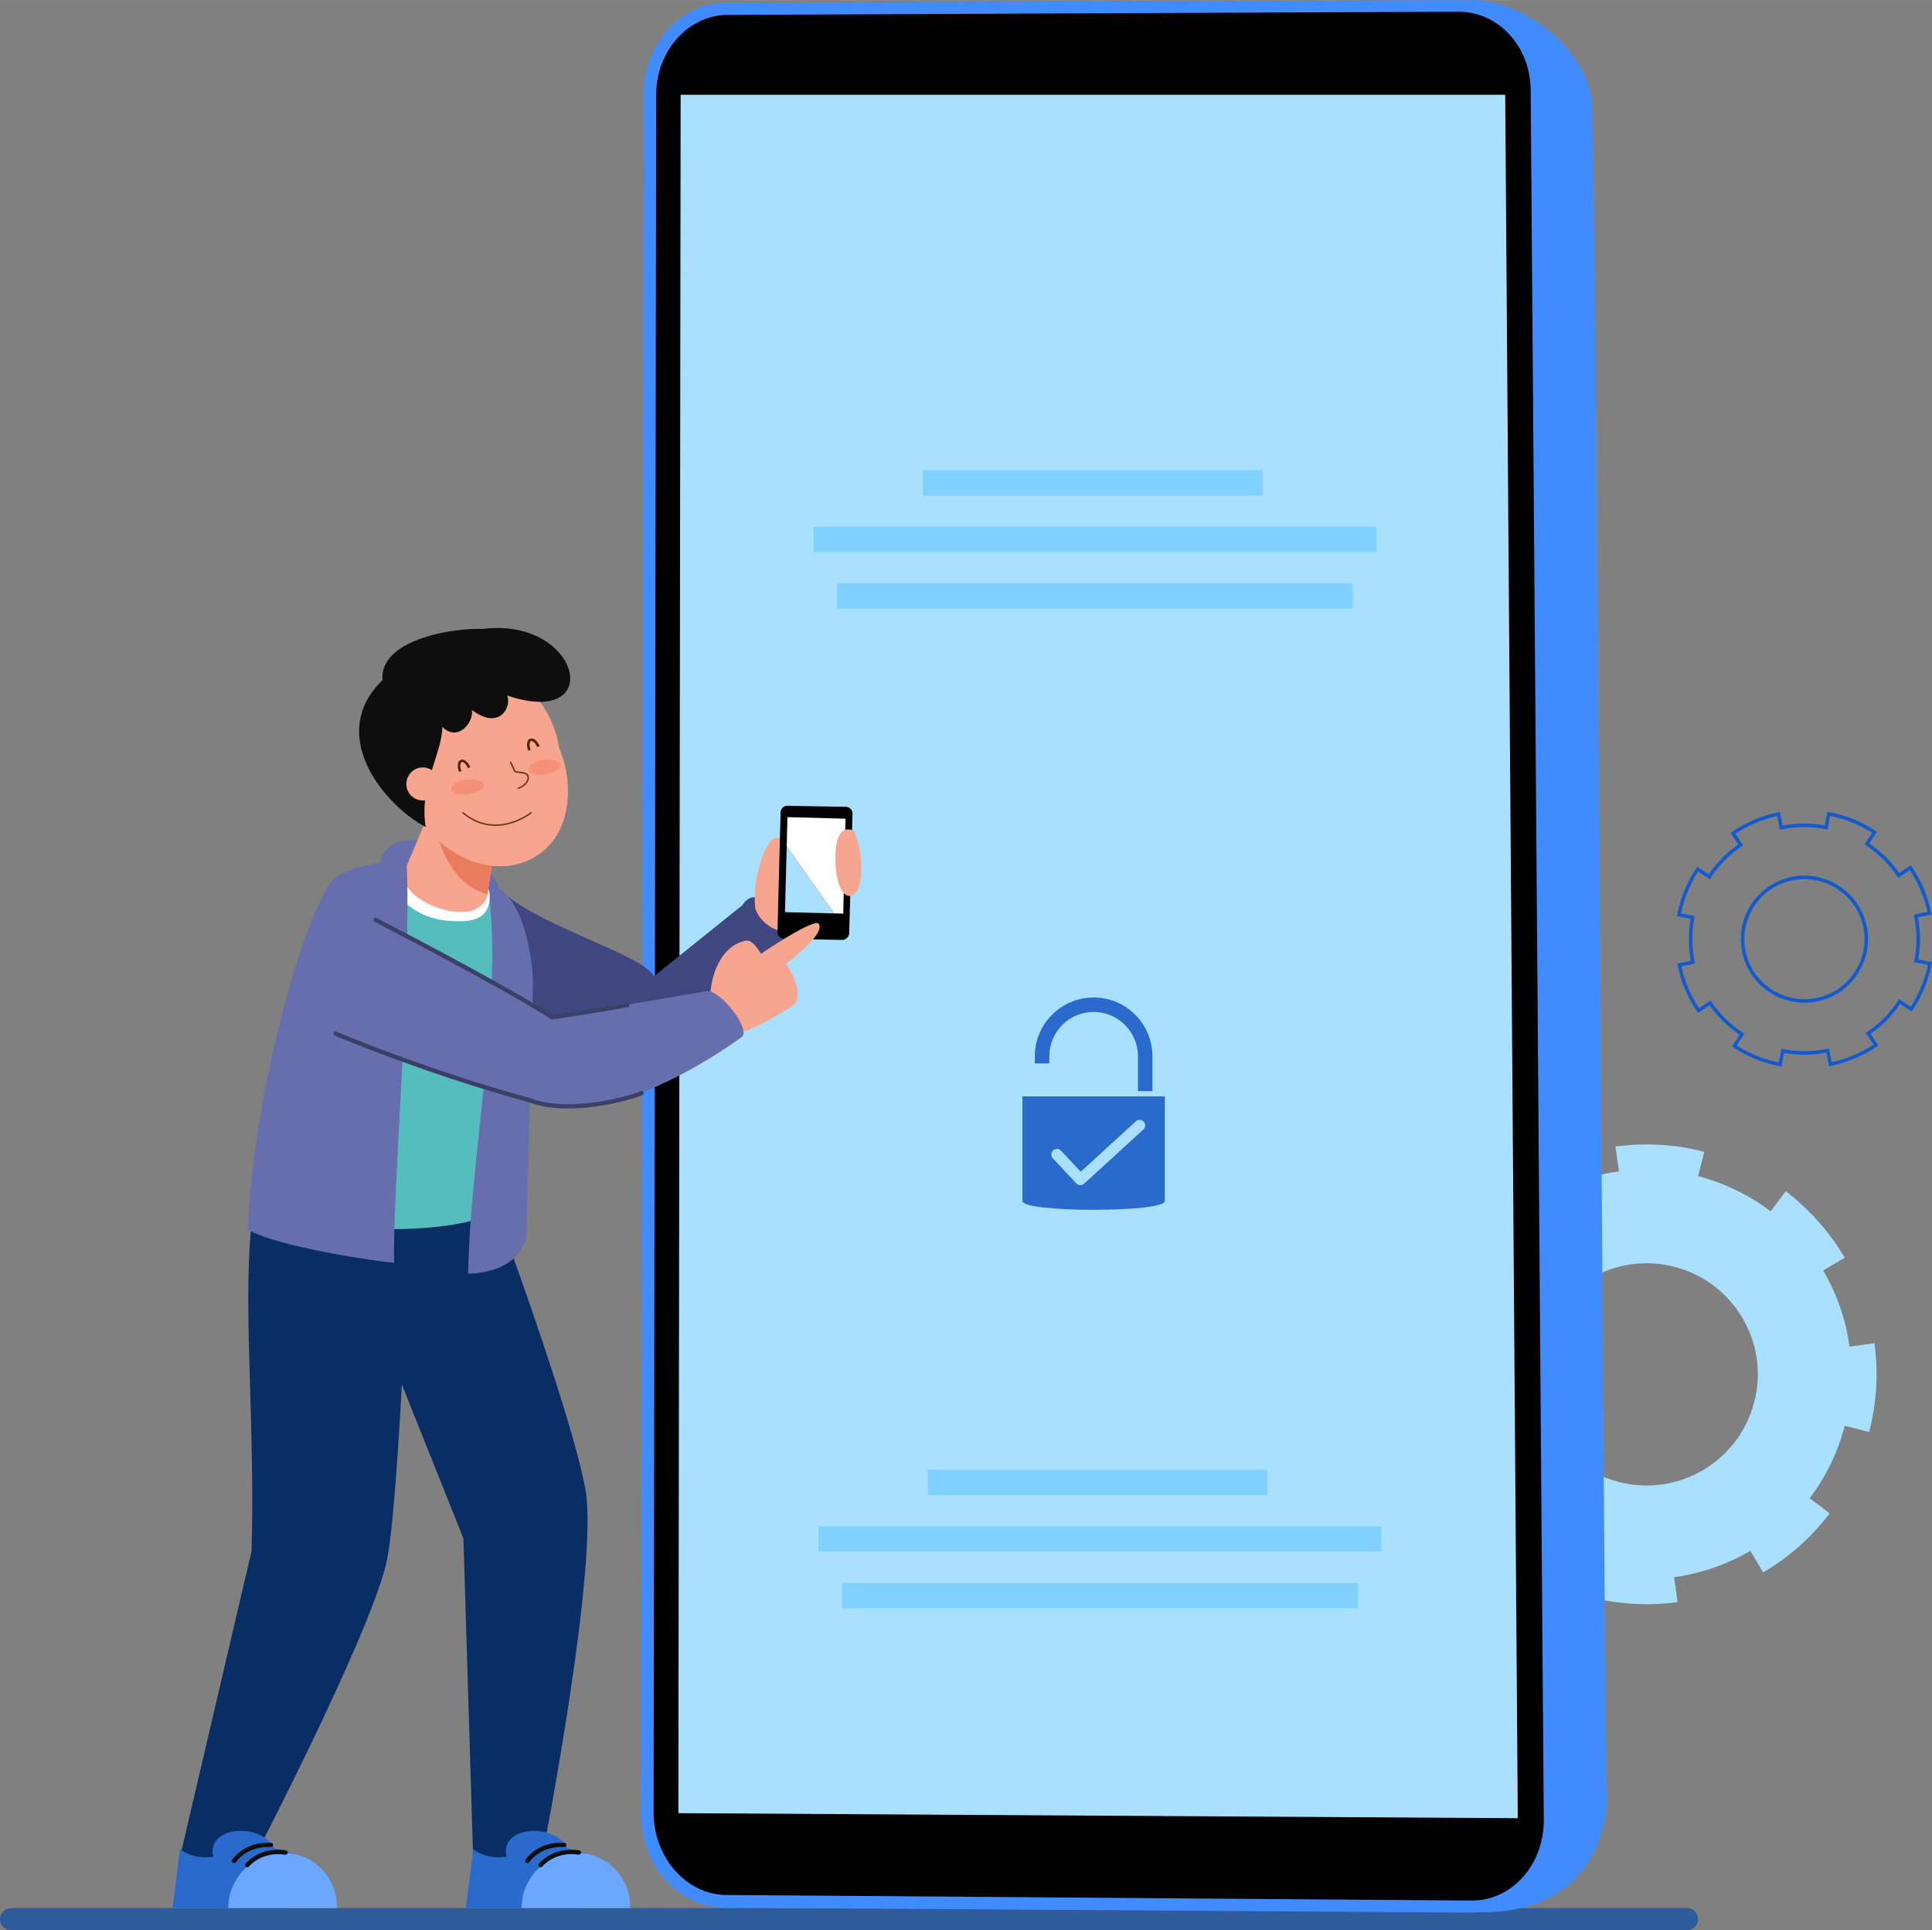 <?xml version="1.0" encoding="UTF-8"?>
<!DOCTYPE svg PUBLIC "-//W3C//DTD SVG 1.1//EN" "http://www.w3.org/Graphics/SVG/1.1/DTD/svg11.dtd">
<!-- Creator: CorelDRAW X8 -->
<svg xmlns="http://www.w3.org/2000/svg" xml:space="preserve" width="16.337in" height="16.326in" version="1.1" shape-rendering="geometricPrecision" text-rendering="geometricPrecision" image-rendering="optimizeQuality" fill-rule="evenodd" clip-rule="evenodd"
viewBox="0 0 11073 11065"
 xmlns:xlink="http://www.w3.org/1999/xlink">
 <rect x="0" y="0" width="11073" height="11065" fill="#808080" stroke="none"/>
 <g id="Layer_x0020_1">
  <path fill="#AAE0FF" fill-rule="nonzero" d="M8821 7718c88,-340 436,-544 776,-456 341,88 546,436 457,776 -88,341 -436,546 -777,457 -340,-88 -545,-436 -456,-777zm-659 -171c-45,172 -53,344 -31,509l143 -20c21,156 73,304 151,437l-123 73c86,147 200,277 337,381l20 -25 68 -89c120,91 260,161 416,201l-37 140c172,44 344,53 509,30l-20 -143c156,-21 304,-73 437,-151l73 124c147,-86 277,-201 381,-338l0 0 -33 -26 -81 -61c91,-121 161,-261 201,-416l140 36c44,-171 53,-344 30,-509l-143 20c-20,-156 -73,-304 -151,-437l124 -73c-86,-146 -201,-276 -338,-381l-87 115c-121,-92 -261,-161 -416,-202l36 -139c-171,-45 -344,-53 -509,-30l20 142c-156,21 -304,73 -437,151l-72 -124c-148,86 -277,201 -382,339l1 1 76 57 38 29c-92,120 -162,261 -202,416l-139 -37z"/>
  <path fill="none" fill-rule="nonzero" stroke="#135BCC" stroke-width="20.122" d="M10046 5189c107,-163 327,-209 490,-101 164,107 210,326 102,490 -107,164 -327,209 -490,102 -164,-107 -210,-327 -102,-491zm-316 -207c-54,82 -90,171 -107,262l78 15c-16,86 -15,173 2,257l-78 16c19,93 56,182 110,261l15 -10 51 -34c47,69 109,131 183,180l-44 67c83,54 171,89 262,106l16 -78c85,17 173,16 257,-2l16 79c92,-20 181,-57 261,-110l0 -1 -13 -19 -32 -47c70,-47 132,-108 180,-183l67 44c54,-82 90,-171 107,-262l-79 -15c17,-86 16,-173 -1,-257l78 -16c-19,-93 -56,-182 -110,-261l-66 44c-47,-69 -109,-131 -183,-180l44 -67c-82,-54 -172,-89 -263,-106l-15 78c-85,-17 -173,-16 -257,2l-16 -79c-93,20 -181,57 -261,111l0 0 30 44 15 22c-70,47 -131,108 -181,183l-66 -44z"/>
  <path fill="#2E5B99" fill-rule="nonzero" d="M9669 11065l-9606 0c-35,0 -63,-28 -63,-63 0,-35 28,-64 63,-64l9606 0c35,0 63,29 63,64 0,35 -28,63 -63,63z"/>
  <path fill="#408BFF" fill-rule="nonzero" d="M9123 570c-87,-516 -882,-749 -867,-412l-3645 21c-252,2 -457,229 -457,508l-8 9586c0,289 208,526 465,528l3721 32c24,48 67,92 135,129 427,9 631,-202 706,-440 24,-64 38,-134 37,-209 -15,-125 -60,-9622 -87,-9743z"/>
  <path fill="#408BFF" fill-rule="nonzero" d="M8427 10964l-4271 -28c-267,-2 -482,-244 -482,-542l16 -9859c1,-286 213,-519 474,-520l4189 -14c263,0 478,232 481,520l76 9905c2,298 -214,539 -483,538z"/>
  <path fill="black" fill-rule="nonzero" d="M8486 10892c-18,2 -36,3 -54,3l-4270 -32c-229,-2 -416,-215 -416,-474l15 -9848c0,-250 185,-455 409,-456l4188 -18c7,0 13,0 20,1 105,4 204,52 278,135 75,84 116,195 117,313l75 9915c2,235 -153,433 -362,461z"/>
  <polygon fill="#AAE0FF" fill-rule="nonzero" points="8627,543 8699,10423 3888,10394 3901,543 "/>
  <polygon fill="#80D1FF" fill-rule="nonzero" points="5318,8571 7264,8571 7264,8425 5318,8425 "/>
  <polygon fill="#80D1FF" fill-rule="nonzero" points="4691,8895 7918,8895 7918,8750 4691,8750 "/>
  <polygon fill="#80D1FF" fill-rule="nonzero" points="4826,9220 7783,9220 7783,9074 4826,9074 "/>
  <path fill="#296ACC" fill-rule="nonzero" d="M5860 6285l0 600c0,67 816,67 816,0l0 -600 -816 0z"/>
  <path fill="#296ACC" fill-rule="nonzero" d="M6605 6255l-83 0 0 -200c0,-140 -114,-254 -254,-254 -140,0 -254,114 -254,254l0 41 -83 0 0 -41c0,-186 152,-337 337,-337 186,0 337,151 337,337l0 200z"/>
  <path fill="#AAE0FF" fill-rule="nonzero" d="M6192 6794c-9,0 -17,-4 -23,-10l-135 -144c-12,-13 -11,-34 2,-45 13,-12 33,-12 45,1l113 121 316 -289c13,-12 33,-11 45,2 12,13 11,33 -2,45l-339 310c-7,6 -14,9 -22,9z"/>
  <path fill="#666EAE" fill-rule="nonzero" d="M2316 5155c-123,-49 -213,-237 -50,-322 164,-84 651,172 590,283 -93,168 -417,89 -540,39z"/>
  <path fill="#404680" fill-rule="nonzero" d="M2537 5673c-181,-249 -20,-683 332,-571 203,203 824,372 878,495l508 -408c22,-35 50,-52 86,-44 57,85 125,139 212,137 0,0 40,26 10,90 -116,246 -463,664 -721,719 -305,64 -1167,-253 -1305,-418z"/>
  <path fill="#F7A58E" fill-rule="nonzero" d="M4606 5293c0,0 349,-71 254,-408 -40,-142 -378,103 -378,103 0,0 39,-215 -45,-183 -49,18 -126,225 -109,396 6,56 134,212 278,92z"/>
  <path fill="black" fill-rule="nonzero" d="M4494 5382l333 6c21,0 39,-17 40,-38l19 -685c1,-22 -17,-40 -39,-40l-333 -6c-21,-1 -39,16 -40,37l-18 685c-1,22 16,40 38,41z"/>
  <polygon fill="#AAE0FF" fill-rule="nonzero" points="4509,4853 4781,5236 4499,5229 "/>
  <polygon fill="white" fill-rule="nonzero" points="4513,4684 4846,4693 4833,5237 4781,5236 4509,4853 "/>
  <path fill="#F7A58E" fill-rule="nonzero" d="M4894 4762c-22,-8 -108,-46 -106,168 2,130 43,235 104,199 61,-36 57,-253 2,-367z"/>
  <path fill="#092E66" fill-rule="nonzero" d="M2839 6924c0,0 437,1177 516,1613 79,436 -244,2088 -244,2088l-397 98 -58 -1904 -758 -1895 941 0z"/>
  <path fill="#092E66" fill-rule="nonzero" d="M1452 6935c-70,487 11,1145 -10,1956l-406 1736c273,61 211,213 406,52 0,0 655,-1258 769,-1705 78,-304 137,-2060 137,-2060l-896 21z"/>
  <path fill="#56BDBF" fill-rule="nonzero" d="M2891 5148c0,0 -269,-246 -884,-141 -155,152 -486,1303 -524,1877 339,241 1303,178 1356,40l52 -1776z"/>
  <path fill="#666EAE" fill-rule="nonzero" d="M2792 5057c251,72 263,570 263,570l-39 1475c-24,62 -80,189 -333,200 11,-687 212,-1632 109,-2245z"/>
  <path fill="white" fill-rule="nonzero" d="M2309 4967c0,0 -58,54 -49,115 10,61 125,173 280,193 156,19 243,-2 263,-97 19,-95 -35,-129 -64,-146 -29,-17 -368,-90 -430,-65z"/>
  <path fill="#F7A58E" fill-rule="nonzero" d="M2882 4535l-48 324 -40 268 -1 7c-57,215 -563,17 -468,-157l199 -472 358 30z"/>
  <path fill="#E87C5D" fill-rule="nonzero" d="M2834 4859l-40 268c-277,-77 -310,-458 -310,-458 114,-34 257,71 350,190z"/>
  <path fill="#296ACC" fill-rule="nonzero" d="M1684 10628l-113 -34c-72,-147 -391,-129 -349,50 -125,18 -190,-44 -190,-44l-43 338 675 0 20 -310z"/>
  <path fill="#6BA6FF" fill-rule="nonzero" d="M1308 10938c0,-1 0,-3 0,-4 3,-172 144,-312 316,-312 172,0 309,140 307,312 0,1 -1,3 -1,4l-622 0z"/>
  <path fill="#0E0E0E" fill-rule="nonzero" d="M1342 10680c-3,0 -5,0 -7,-2 -6,-3 -8,-11 -4,-17 3,-4 71,-106 223,-97 6,0 12,6 11,13 0,7 -6,12 -13,11 -138,-7 -199,86 -200,87 -2,3 -6,5 -10,5z"/>
  <path fill="#0E0E0E" fill-rule="nonzero" d="M1418 10704c-3,0 -6,0 -8,-2 -5,-5 -7,-12 -2,-18 3,-4 79,-99 230,-77 7,1 12,8 11,14 -1,7 -8,12 -15,11 -135,-20 -204,64 -207,68 -2,3 -6,4 -9,4z"/>
  <path fill="#296ACC" fill-rule="nonzero" d="M3365 10628l-113 -34c-72,-147 -391,-129 -349,50 -125,18 -190,-44 -190,-44l-43 338 675 0 20 -310z"/>
  <path fill="#6BA6FF" fill-rule="nonzero" d="M2989 10938c0,-1 0,-3 0,-4 3,-172 144,-312 316,-312 172,0 309,140 307,312 0,1 -1,3 -1,4l-622 0z"/>
  <path fill="#0E0E0E" fill-rule="nonzero" d="M3022 10680c-2,0 -4,0 -6,-2 -6,-3 -8,-11 -4,-17 3,-4 70,-106 222,-97 7,0 13,6 12,13 0,7 -6,12 -13,11 -138,-7 -200,86 -200,87 -2,3 -7,5 -11,5z"/>
  <path fill="#0E0E0E" fill-rule="nonzero" d="M3098 10704c-2,0 -5,0 -7,-2 -6,-5 -6,-12 -2,-18 3,-4 80,-99 230,-77 7,1 12,8 11,14 -1,7 -8,12 -14,11 -136,-20 -205,64 -208,68 -2,3 -6,4 -10,4z"/>
  <path fill="#666EAE" fill-rule="nonzero" d="M2259 7239c-204,-20 -721,-109 -839,-193 40,-861 345,-1863 499,-2014 90,-66 321,-110 412,-86 27,666 -82,1880 -72,2293z"/>
  <path fill="#F7A58E" fill-rule="nonzero" d="M3205 4289c92,215 72,534 -180,644 -251,109 -559,-65 -687,-359 -128,-293 -27,-620 224,-729 252,-110 587,87 643,444z"/>
  <path fill="#723917" fill-rule="nonzero" d="M2968 4523c-1,-1 -1,-2 -2,-3 0,-2 1,-4 3,-5 1,0 51,-18 54,-55 2,-22 -21,-26 -50,-29 -11,-1 -20,-2 -24,-5l-2 -2 -24 -52c0,-2 0,-4 3,-5 2,-1 4,0 5,2l24 50c3,2 11,3 19,3 24,3 61,6 58,39 -4,42 -58,61 -60,62 -2,1 -3,0 -4,0z"/>
  <path fill="#502910" fill-rule="nonzero" d="M3028 4304c-13,-32 -9,-62 9,-69 19,-8 43,10 56,42l-14 6c-10,-24 -27,-38 -36,-35 -9,4 -11,26 -1,50l-14 6z"/>
  <path fill="#502910" fill-rule="nonzero" d="M2631 4425c-13,-32 -9,-62 9,-69 18,-8 42,10 56,42l-14 5c-10,-24 -27,-38 -36,-34 -9,4 -11,26 -1,50l-14 6z"/>
  <path fill="#723917" fill-rule="nonzero" d="M2702 4698c-17,-10 -34,-21 -51,-35 -3,-2 -3,-5 -1,-7 1,-1 4,-2 6,0 189,157 383,1 385,0 2,-2 5,-2 6,0 2,2 2,5 0,6 -2,2 -169,135 -345,36z"/>
  <path fill="#0E0E0E" fill-rule="nonzero" d="M2907 3987c27,67 -45,201 -202,83 10,74 -82,184 -170,97 0,151 -135,342 -95,574 -236,-124 -572,-528 -248,-842 -18,-228 383,-299 574,-294 256,-31 425,83 481,200 69,142 -29,288 -340,182z"/>
  <path fill="#F7A58E" fill-rule="nonzero" d="M2517 4481c8,51 -28,99 -80,107 -52,7 -100,-29 -107,-80 -8,-52 28,-100 80,-108 52,-7 100,29 107,81z"/>
  <path fill="#F59176" fill-rule="nonzero" d="M3030 4410c3,23 46,36 95,29 50,-7 87,-31 84,-54 -3,-23 -46,-36 -96,-29 -49,7 -86,31 -83,54z"/>
  <path fill="#F59176" fill-rule="nonzero" d="M2585 4525c3,23 48,35 99,28 52,-7 91,-32 88,-55 -3,-23 -48,-35 -100,-28 -51,7 -91,32 -87,55z"/>
  <path fill="#F7A58E" fill-rule="nonzero" d="M4073 5675c0,0 20,-244 201,-283 45,-7 87,76 87,76 0,0 310,-212 333,-171 35,64 -189,227 -189,227 0,0 127,184 33,244 -94,61 -228,136 -285,148 -57,12 -197,-115 -180,-241z"/>
  <path fill="#666EAE" fill-rule="nonzero" d="M2100 5221l1065 611 897 -152c95,25 238,225 190,264 0,0 -695,522 -1153,390 -458,-132 -1314,-451 -1314,-451l315 -662z"/>
  <path fill="#3B4166" fill-rule="nonzero" d="M3254 6354c-77,0 -153,-9 -218,-34 -595,-162 -1112,-381 -1117,-383 -7,-3 -10,-10 -7,-17 3,-6 10,-9 16,-6 5,2 521,221 1115,382l1 1c224,85 585,-19 627,-42 6,-3 14,-1 17,5 3,6 1,14 -5,17 -32,17 -232,77 -429,77z"/>
  <path fill="#3B4166" fill-rule="nonzero" d="M3162 5845l-4 -3c-259,-169 -1004,-554 -1011,-558 -6,-3 -8,-11 -5,-17 3,-6 10,-8 16,-5 8,4 746,386 1010,557 207,-31 424,-69 426,-69 7,-1 13,3 14,10 1,7 -3,13 -10,14 -2,1 -223,39 -431,70l-5 1z"/>
  <polygon fill="#80D1FF" fill-rule="nonzero" points="5290,2841 7236,2841 7236,2695 5290,2695 "/>
  <polygon fill="#80D1FF" fill-rule="nonzero" points="4663,3165 7890,3165 7890,3019 4663,3019 "/>
  <polygon fill="#80D1FF" fill-rule="nonzero" points="4798,3489 7754,3489 7754,3343 4798,3343 "/>
 </g>
</svg>
